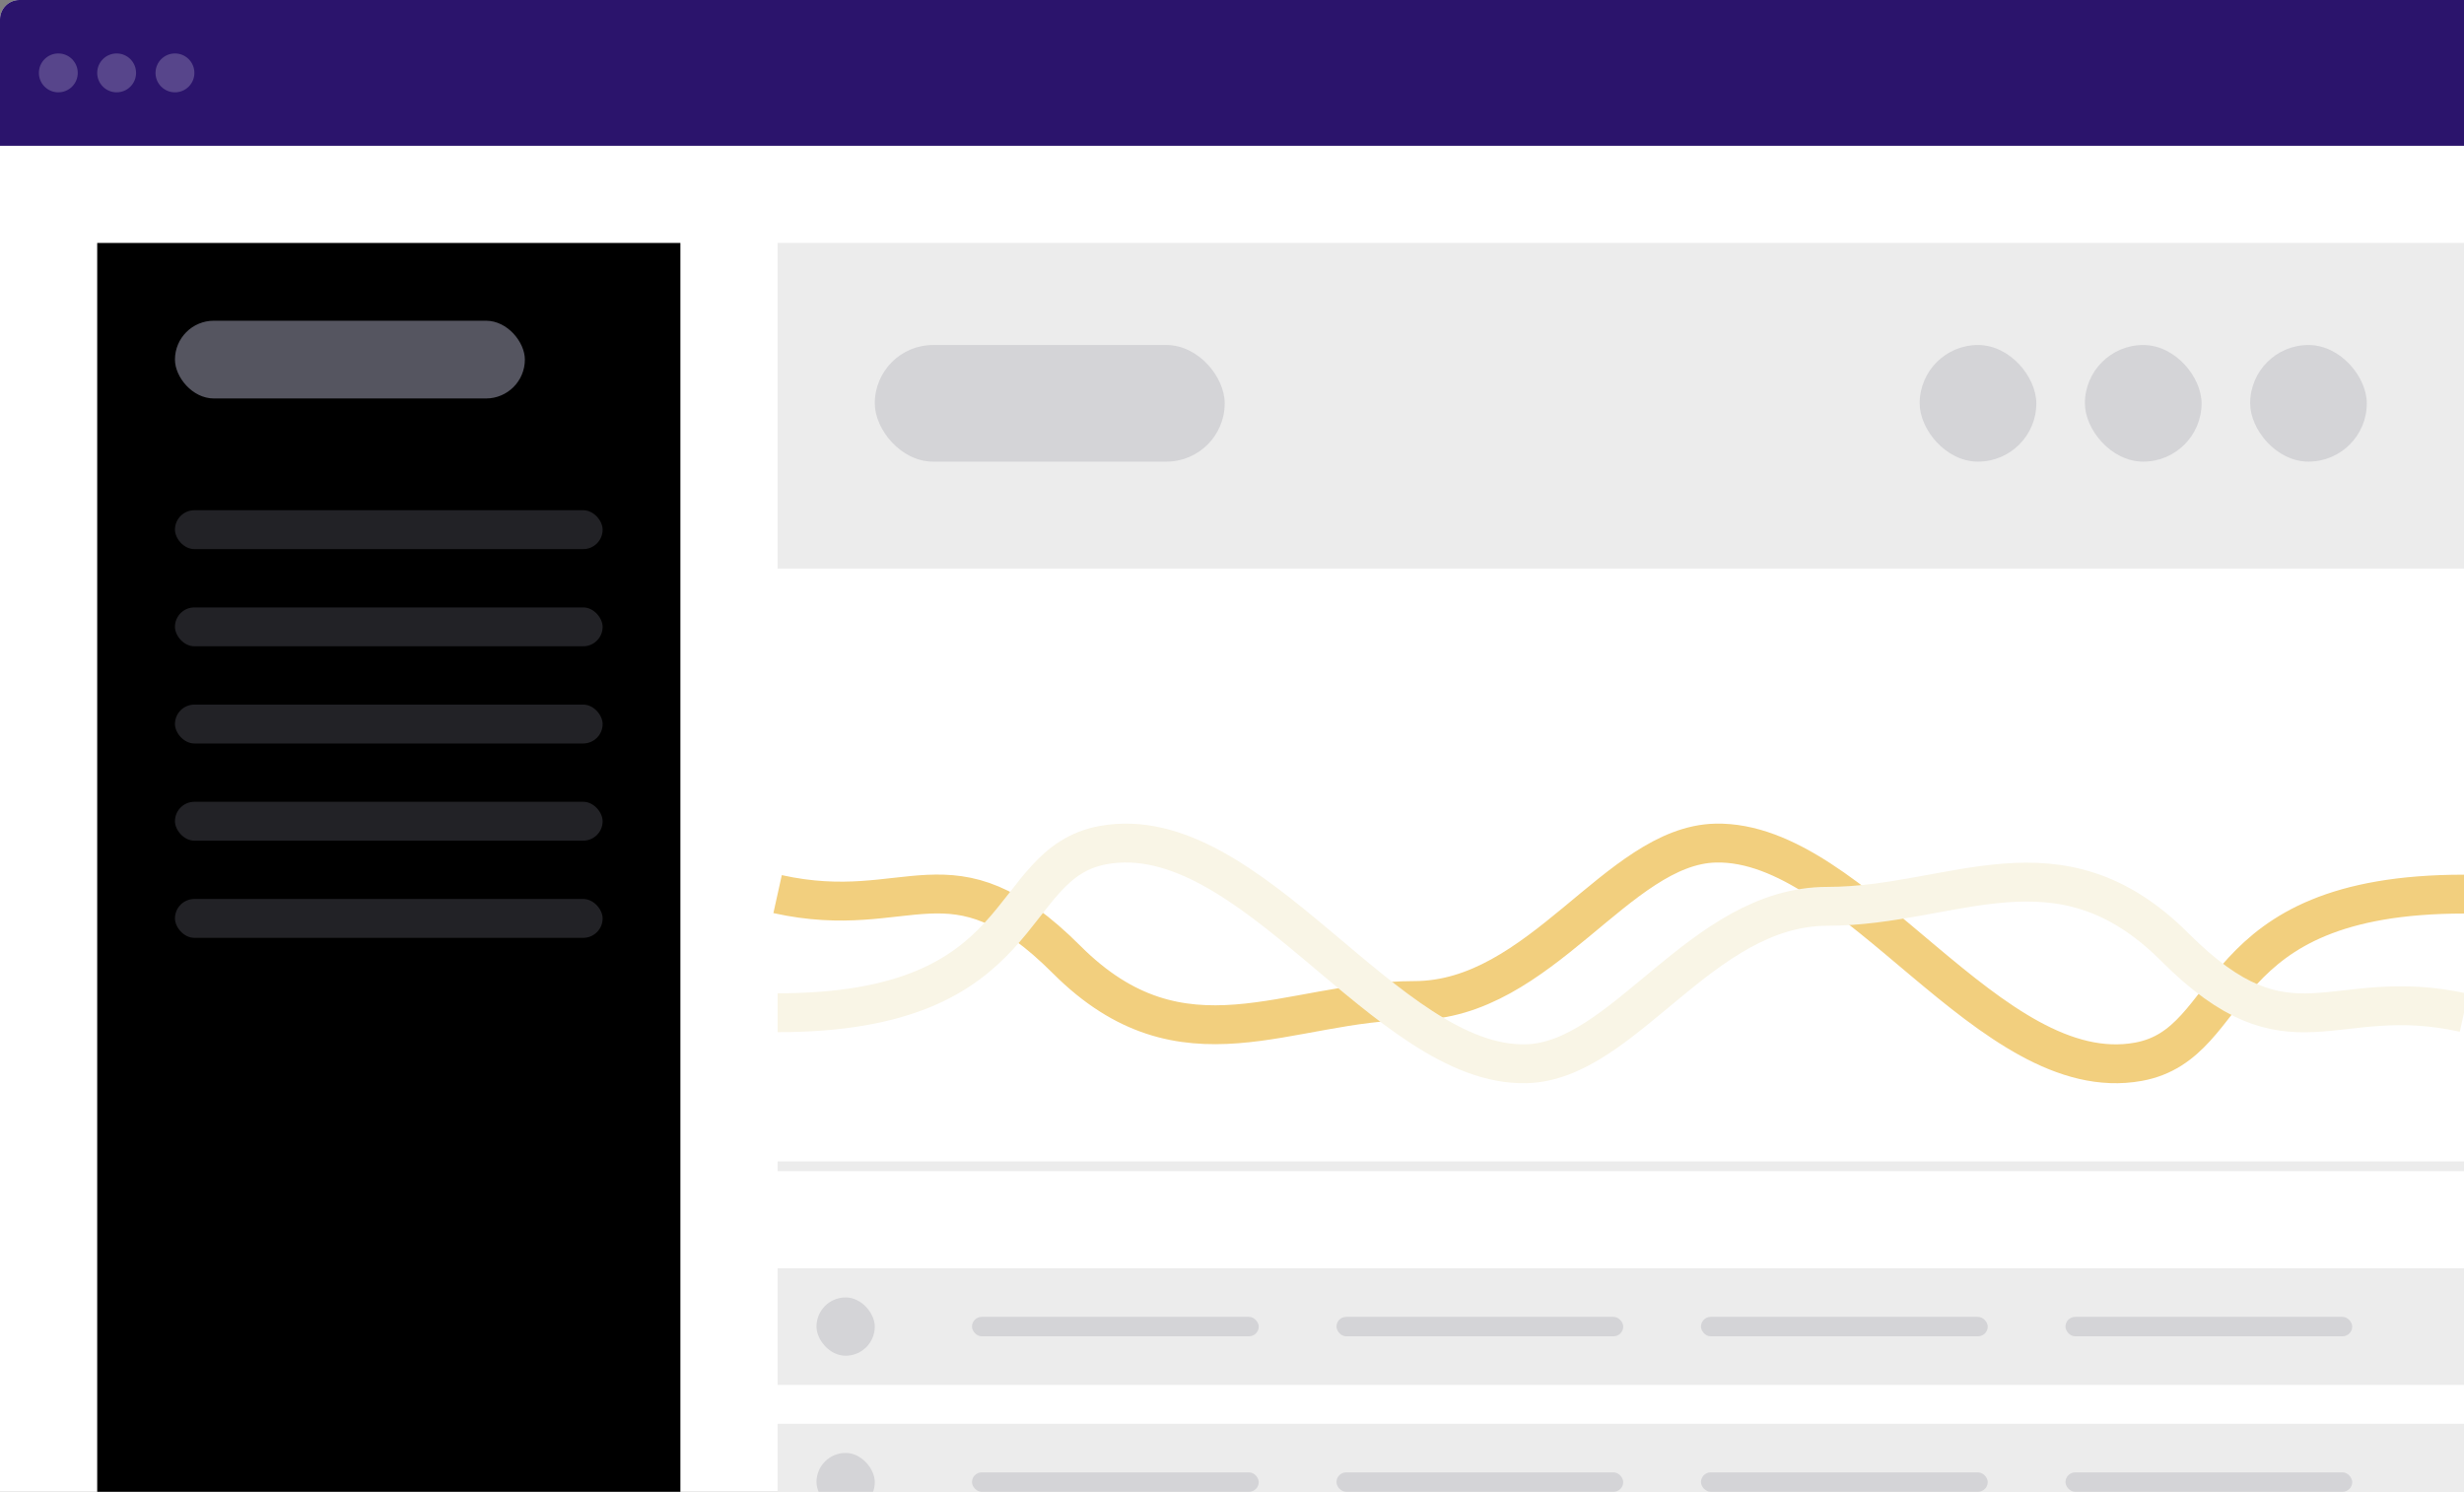 <svg width="507" height="307" viewBox="0 0 507 307" fill="none" xmlns="http://www.w3.org/2000/svg">
<rect x="0" y="0" width="507" height="307" fill="#808080" stroke="none"/>
<path d="M0 4C0 1.791 1.791 0 4 0H507V307H0V4Z" fill="white"/>
<path d="M0 4C0 1.791 1.791 0 4 0H507V30H0V4Z" fill="#2B146C"/>
<circle opacity="0.21" cx="12" cy="15" r="4" fill="white"/>
<circle opacity="0.21" cx="24" cy="15" r="4" fill="white"/>
<circle opacity="0.21" cx="36" cy="15" r="4" fill="white"/>
<rect x="20" y="50" width="120" height="257" fill="black"/>
<rect x="36" y="66" width="72" height="16" rx="8" fill="#555560"/>
<rect opacity="0.4" x="36" y="105" width="88" height="8" rx="4" fill="#555560"/>
<rect opacity="0.4" x="36" y="125" width="88" height="8" rx="4" fill="#555560"/>
<rect opacity="0.4" x="36" y="145" width="88" height="8" rx="4" fill="#555560"/>
<rect opacity="0.4" x="36" y="165" width="88" height="8" rx="4" fill="#555560"/>
<rect opacity="0.4" x="36" y="185" width="88" height="8" rx="4" fill="#555560"/>
<rect x="160" y="50" width="347" height="67" fill="#ECECEC"/>
<rect x="180" y="71" width="72" height="24" rx="12" fill="#D4D4D7"/>
<rect x="395" y="71" width="24" height="24" rx="12" fill="#D4D4D7"/>
<rect x="429" y="71" width="24" height="24" rx="12" fill="#D4D4D7"/>
<rect x="463" y="71" width="24" height="24" rx="12" fill="#D4D4D7"/>
<line x1="160" y1="240" x2="507" y2="240" stroke="#ECECEC" stroke-width="2"/>
<path d="M160 184C187.357 190.057 195.5 173.5 219.5 197.5C243.5 221.5 265 205.899 291 205.899C317 205.899 332.803 173.967 353 173.5C381.833 172.833 409.489 224.035 440 218.5C460.846 214.718 454 184 507 184" stroke="#F2CF7E" stroke-width="8"/>
<path d="M507 208.412C479.643 202.355 471.5 218.912 447.5 194.912C423.5 170.912 402 186.513 376 186.513C350 186.513 334.197 218.445 314 218.912C285.167 219.579 257.511 168.377 227 173.912C206.154 177.694 213 208.412 160 208.412" stroke="#F9F5E6" stroke-width="8"/>
<rect x="160" y="261" width="347" height="24" fill="#ECECEC"/>
<rect x="168" y="267" width="12" height="12" rx="6" fill="#D4D4D7"/>
<rect x="200" y="271" width="59" height="4" rx="2" fill="#D4D4D7"/>
<rect x="275" y="271" width="59" height="4" rx="2" fill="#D4D4D7"/>
<rect x="350" y="271" width="59" height="4" rx="2" fill="#D4D4D7"/>
<rect x="425" y="271" width="59" height="4" rx="2" fill="#D4D4D7"/>
<rect x="160" y="293" width="347" height="24" fill="#ECECEC"/>
<rect x="168" y="299" width="12" height="12" rx="6" fill="#D4D4D7"/>
<rect x="200" y="303" width="59" height="4" rx="2" fill="#D4D4D7"/>
<rect x="275" y="303" width="59" height="4" rx="2" fill="#D4D4D7"/>
<rect x="350" y="303" width="59" height="4" rx="2" fill="#D4D4D7"/>
<rect x="425" y="303" width="59" height="4" rx="2" fill="#D4D4D7"/>
</svg>
